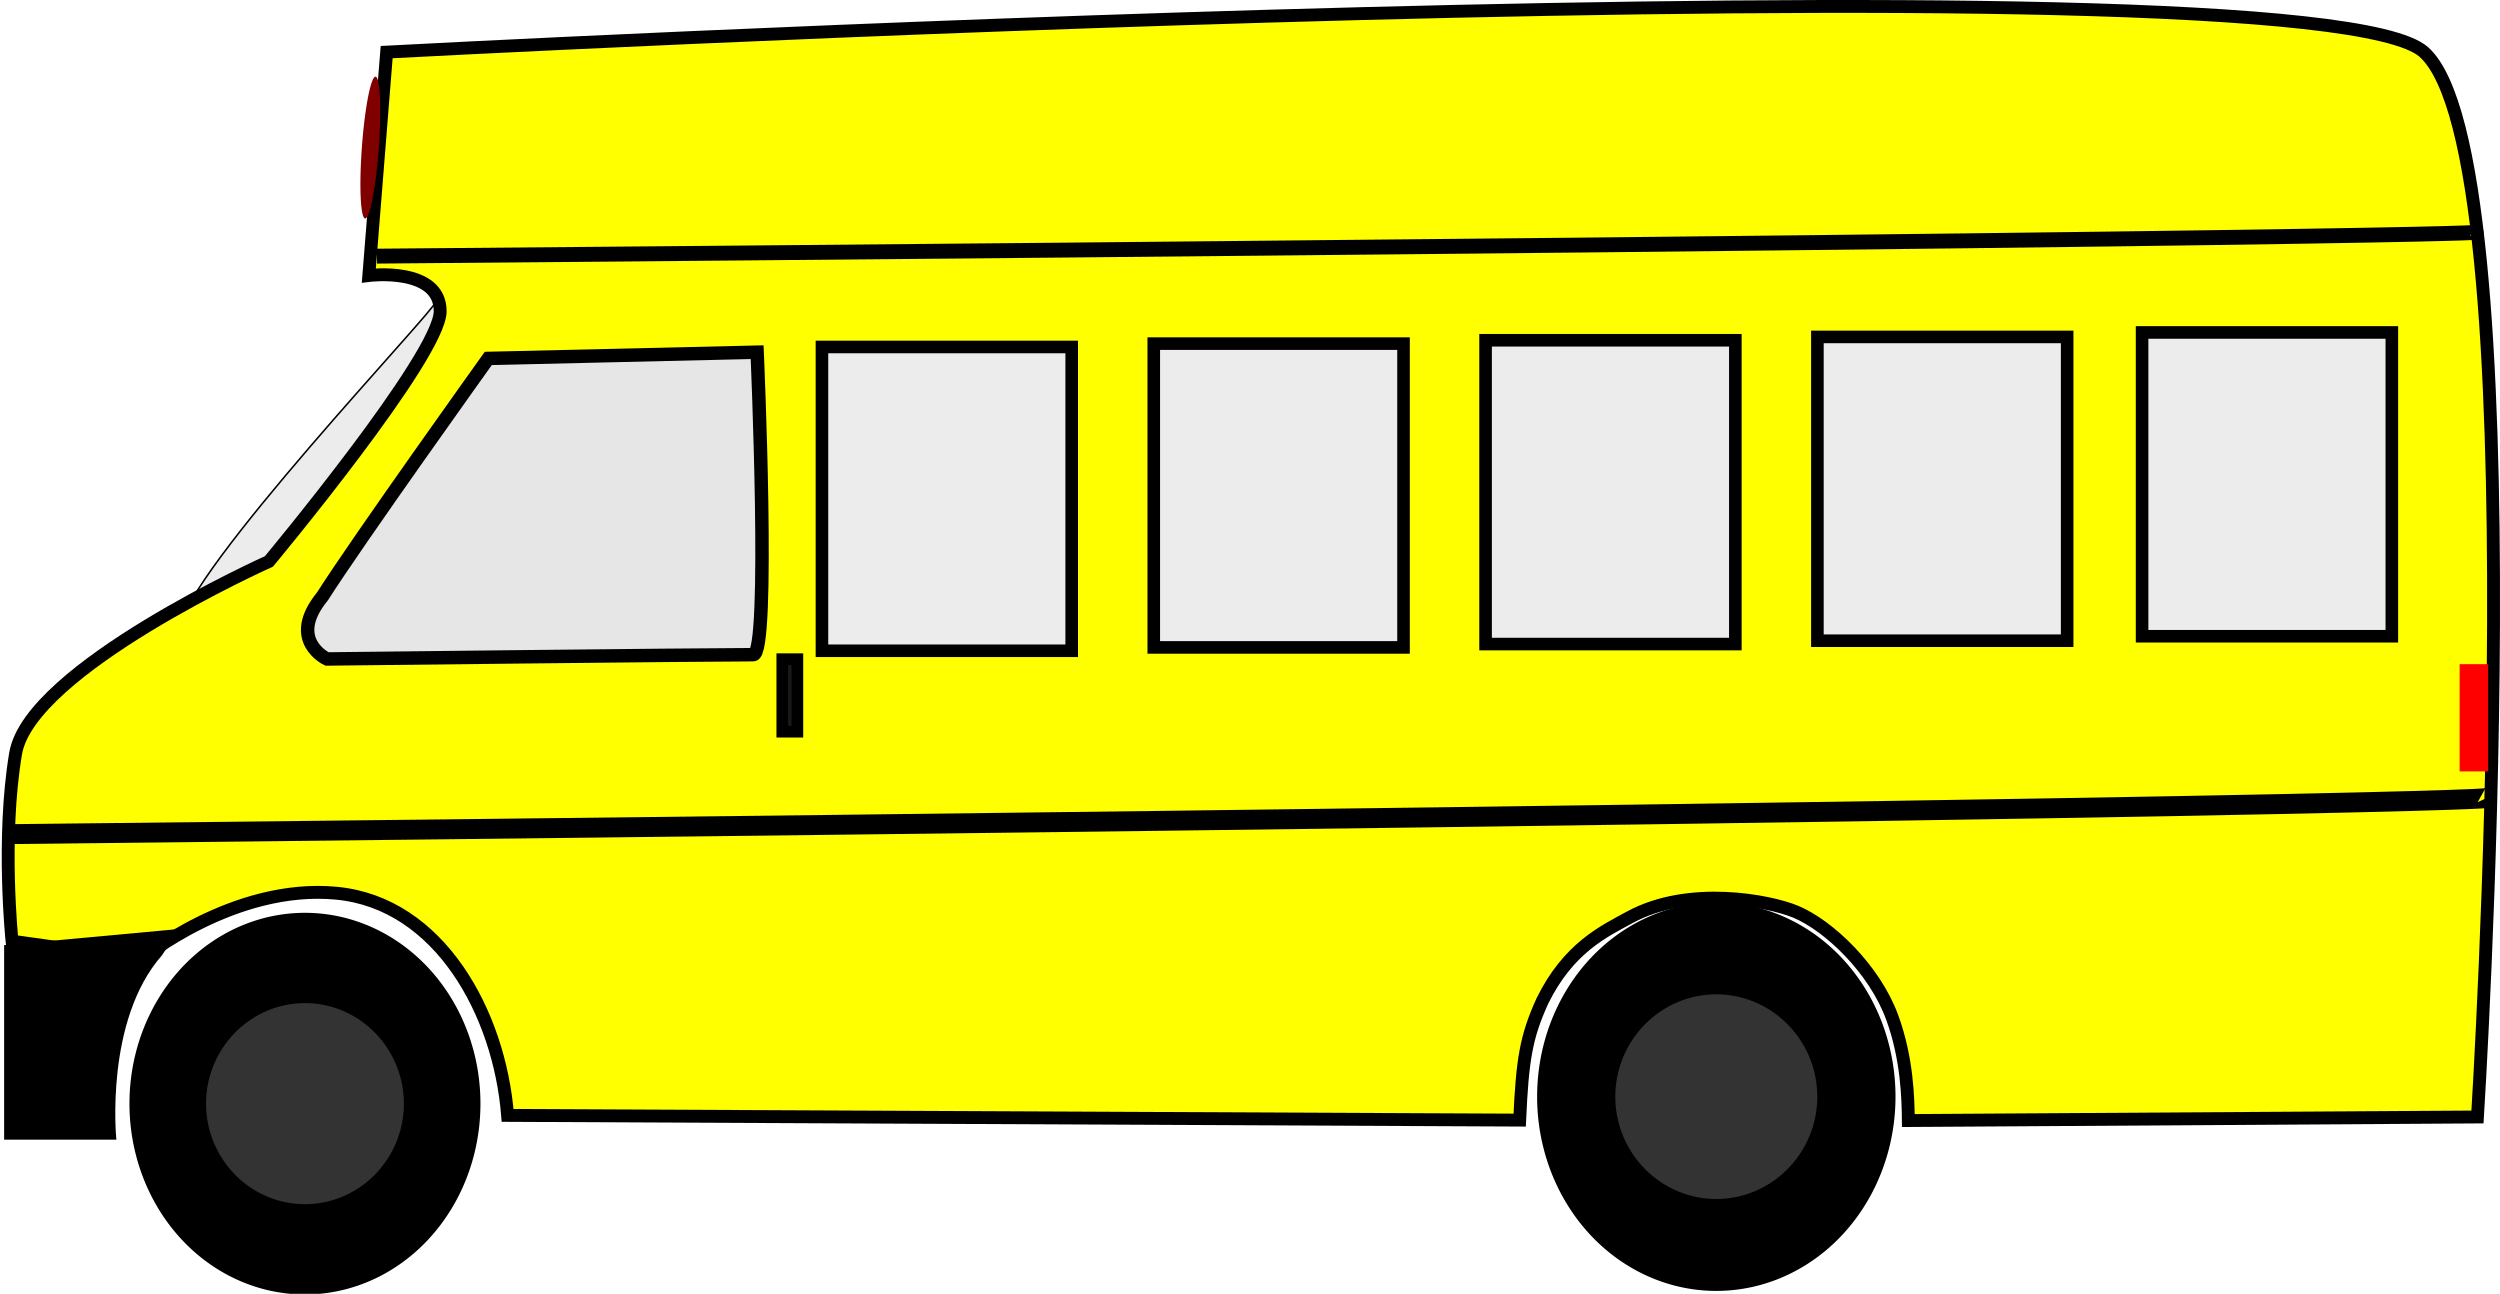 <?xml version="1.0" encoding="UTF-8" standalone="no"?>
<!-- Created with Inkscape (http://www.inkscape.org/) -->

<svg
   xmlns:dc="http://purl.org/dc/elements/1.1/"
   xmlns:cc="http://creativecommons.org/ns#"
   xmlns:rdf="http://www.w3.org/1999/02/22-rdf-syntax-ns#"
   xmlns:svg="http://www.w3.org/2000/svg"
   xmlns="http://www.w3.org/2000/svg"
   xmlns:sodipodi="http://sodipodi.sourceforge.net/DTD/sodipodi-0.dtd"
   xmlns:inkscape="http://www.inkscape.org/namespaces/inkscape"
   id="svg2"
   sodipodi:version="0.32"
   inkscape:version="0.47pre1 r21720"
   width="246.462"
   height="127.551"
   version="1.0"
   sodipodi:docname="schoolfreeware_School_Bus.svg"
   inkscape:output_extension="org.inkscape.output.svg.inkscape"
   inkscape:export-filename="/Users/schoolfreeware/Desktop/S4m_Pics/SchoolBus.png"
   inkscape:export-xdpi="90"
   inkscape:export-ydpi="90">
  <defs
     id="defs5">
    <inkscape:perspective
       sodipodi:type="inkscape:persp3d"
       inkscape:vp_x="0 : 526.18109 : 1"
       inkscape:vp_y="0 : 1000 : 0"
       inkscape:vp_z="744.09448 : 526.18109 : 1"
       inkscape:persp3d-origin="372.04724 : 350.78739 : 1"
       id="perspective9" />
  </defs>
  <sodipodi:namedview
     inkscape:window-height="822"
     inkscape:window-width="1339"
     inkscape:pageshadow="2"
     inkscape:pageopacity="0.0"
     guidetolerance="10.0"
     gridtolerance="10.0"
     objecttolerance="10.0"
     borderopacity="1.0"
     bordercolor="#666666"
     pagecolor="#ffffff"
     id="base"
     showgrid="false"
     inkscape:zoom="2.9996796"
     inkscape:cx="168.32929"
     inkscape:cy="65.270413"
     inkscape:window-x="95"
     inkscape:window-y="27"
     inkscape:current-layer="svg2"
     showguides="true"
     inkscape:guide-bbox="true"
     inkscape:window-maximized="0" />
  <g
     id="g2834">
    <path
       sodipodi:nodetypes="cscccc"
       id="path3264"
       d="M 42.912,29.806 C 43.178,30.285 17.994,56.678 17.733,62.055 C 17.138,74.297 47.204,35.17 46.205,33.966 L 44.559,30.222 L 44.559,30.222 L 42.912,29.806 z"
       style="fill: rgb(236, 236, 236); fill-rule: evenodd; stroke: rgb(0, 0, 0); stroke-width: 0.155px; stroke-linecap: butt; stroke-linejoin: miter; stroke-opacity: 1;" />
    <path
       sodipodi:nodetypes="cccsssccsccscsccsc"
       id="path3260"
       d="M 50.042,109.961 L 149.817,110.426 C 150.087,104.477 150.437,102.231 152.067,98.658 C 154.636,93.438 158.123,91.817 160.688,90.423 C 166.494,87.266 174.415,88.794 177.028,89.882 C 180.285,91.239 184.792,95.515 186.541,100.298 C 188.032,104.374 188.108,108.308 188.132,110.469 L 244.241,110.117 C 244.241,110.117 250.221,15.267 238.965,5.137 C 227.709,-4.993 38.119,5.137 38.119,5.137 L 36.36,27.159 C 36.36,27.159 43.395,26.278 43.395,30.682 C 43.395,35.087 26.511,55.347 26.511,55.347 C 26.511,55.347 2.945,65.917 1.538,74.286 C 0.131,82.654 1.186,92.784 1.186,92.784 L 13.941,94.57 C 13.941,94.57 23.026,87.086 33.176,88.058 C 43.358,89.034 49.246,99.926 50.042,109.961 z"
       style="fill: rgb(255, 255, 0); fill-rule: evenodd; stroke: rgb(0, 0, 0); stroke-width: 1.269; stroke-linecap: butt; stroke-linejoin: miter; stroke-miterlimit: 4; stroke-dasharray: none; stroke-opacity: 1;" />
    <path
       sodipodi:nodetypes="cccccc"
       id="path3280"
       d="M 0.491,93.252 L 0.491,112.272 L 11.383,112.272 C 11.383,112.272 10.211,100.6 15.897,94.133 L 17.528,91.68 L 0.491,93.252 z"
       style="fill: rgb(0, 0, 0); fill-rule: evenodd; stroke: rgb(0, 0, 0); stroke-width: 0.166px; stroke-linecap: butt; stroke-linejoin: miter; stroke-opacity: 1;" />
    <path
       transform="matrix(0.095, 0, 0, -0.112, -2.094, 204.302)"
       d="M 480.884,852.674 A 142.379,128.236 0 1 1 196.125,852.674 A 142.379,128.236 0 1 1 480.884,852.674 z"
       sodipodi:ry="128.23572"
       sodipodi:rx="142.37938"
       sodipodi:cy="852.67401"
       sodipodi:cx="338.50461"
       id="path2384"
       style="opacity: 1; fill: rgb(51, 51, 51); fill-opacity: 1; stroke: rgb(0, 0, 0); stroke-width: 79.476; stroke-miterlimit: 4; stroke-dasharray: none; stroke-opacity: 1;"
       sodipodi:type="arc" />
    <path
       transform="matrix(0.097, 0, 0, -0.114, 136.367, 205.32)"
       d="M 480.884,852.674 A 142.379,128.236 0 1 1 196.125,852.674 A 142.379,128.236 0 1 1 480.884,852.674 z"
       sodipodi:ry="128.23572"
       sodipodi:rx="142.37938"
       sodipodi:cy="852.67401"
       sodipodi:cx="338.50461"
       id="path3254"
       style="opacity: 1; fill: rgb(51, 51, 51); fill-opacity: 1; stroke: rgb(0, 0, 0); stroke-width: 79.476; stroke-miterlimit: 4; stroke-dasharray: none; stroke-opacity: 1;"
       sodipodi:type="arc" />
    <path
       id="path3266"
       d="M 37.166,25.252 C 244.504,23.509 244.143,22.899 244.143,22.899"
       style="fill: none; fill-rule: evenodd; stroke: rgb(0, 0, 0); stroke-width: 1.468; stroke-linecap: butt; stroke-linejoin: miter; stroke-miterlimit: 4; stroke-dasharray: none; stroke-opacity: 1;" />
    <rect
       y="34.206"
       x="81.032"
       height="29.95"
       width="24.622"
       id="rect3268"
       style="opacity: 1; fill: rgb(236, 236, 236); fill-opacity: 1; stroke: rgb(0, 0, 0); stroke-width: 1.24; stroke-miterlimit: 4; stroke-dasharray: none; stroke-opacity: 1;" />
    <rect
       y="33.875"
       x="113.744"
       height="29.95"
       width="24.622"
       id="rect3272"
       style="opacity: 1; fill: rgb(236, 236, 236); fill-opacity: 1; stroke: rgb(0, 0, 0); stroke-width: 1.24; stroke-miterlimit: 4; stroke-dasharray: none; stroke-opacity: 1;" />
    <rect
       y="33.545"
       x="146.456"
       height="29.95"
       width="24.622"
       id="rect3274"
       style="opacity: 1; fill: rgb(236, 236, 236); fill-opacity: 1; stroke: rgb(0, 0, 0); stroke-width: 1.24; stroke-miterlimit: 4; stroke-dasharray: none; stroke-opacity: 1;" />
    <rect
       y="33.215"
       x="179.168"
       height="29.95"
       width="24.622"
       id="rect3276"
       style="opacity: 1; fill: rgb(236, 236, 236); fill-opacity: 1; stroke: rgb(0, 0, 0); stroke-width: 1.24; stroke-miterlimit: 4; stroke-dasharray: none; stroke-opacity: 1;" />
    <rect
       y="32.774"
       x="211.177"
       height="29.95"
       width="24.622"
       id="rect3278"
       style="opacity: 1; fill: rgb(236, 236, 236); fill-opacity: 1; stroke: rgb(0, 0, 0); stroke-width: 1.24; stroke-miterlimit: 4; stroke-dasharray: none; stroke-opacity: 1;" />
    <path
       id="path3282"
       d="M 1.889,92.344 L 1.889,92.344 z"
       style="fill: none; fill-rule: evenodd; stroke: rgb(0, 0, 0); stroke-width: 0.148px; stroke-linecap: butt; stroke-linejoin: miter; stroke-opacity: 1;" />
    <path
       id="path3284"
       d="M 0.981,82.233 C 245.579,79.594 245.153,78.671 245.153,78.671"
       style="fill: none; fill-rule: evenodd; stroke: rgb(0, 0, 0); stroke-width: 1.962; stroke-linecap: butt; stroke-linejoin: miter; stroke-miterlimit: 4; stroke-dasharray: none; stroke-opacity: 1;" />
    <rect
       y="64.985"
       x="77.122"
       height="7.149"
       width="1.488"
       id="rect3369"
       style="opacity: 1; fill: rgb(26, 26, 26); fill-opacity: 1; stroke: rgb(0, 0, 0); stroke-width: 1.149; stroke-miterlimit: 4; stroke-dasharray: none; stroke-opacity: 1;" />
    <rect
       y="65.477"
       x="242.482"
       height="10.571"
       width="2.814"
       id="rect3371"
       style="opacity: 1; fill: rgb(255, 0, 0); fill-opacity: 1; stroke: rgb(0, 0, 0); stroke-width: 0pt; stroke-miterlimit: 4; stroke-dasharray: none; stroke-opacity: 1;" />
    <path
       sodipodi:nodetypes="cscccc"
       id="path3377"
       d="M 74.642,34.719 C 74.642,34.719 75.953,64.541 74.261,64.541 C 69.401,64.541 32.234,64.964 32.234,64.964 C 32.234,64.964 28.258,63.112 31.792,58.791 C 35.326,53.236 48.137,35.336 48.137,35.336 L 74.642,34.719 z"
       style="fill: rgb(230, 230, 230); fill-rule: evenodd; stroke: rgb(0, 0, 0); stroke-width: 1.325; stroke-linecap: butt; stroke-linejoin: miter; stroke-miterlimit: 4; stroke-dasharray: none; stroke-opacity: 1;" />
    <path
       transform="matrix(2.493, 0.184, -0.081, 1.102, 214.835, -58.321)"
       d="M -68.674,77.648 A 0.333,6.334 0 1 1 -69.341,77.648 A 0.333,6.334 0 1 1 -68.674,77.648 z"
       sodipodi:ry="6.3340096"
       sodipodi:rx="0.33336893"
       sodipodi:cy="77.648262"
       sodipodi:cx="-69.00737"
       id="path2404"
       style="opacity: 1; fill: rgb(128, 0, 0); fill-opacity: 1; stroke: rgb(46, 106, 0); stroke-width: 0pt; stroke-linejoin: round; stroke-miterlimit: 4; stroke-dasharray: none; stroke-opacity: 1;"
       sodipodi:type="arc" />
  </g>
</svg>
